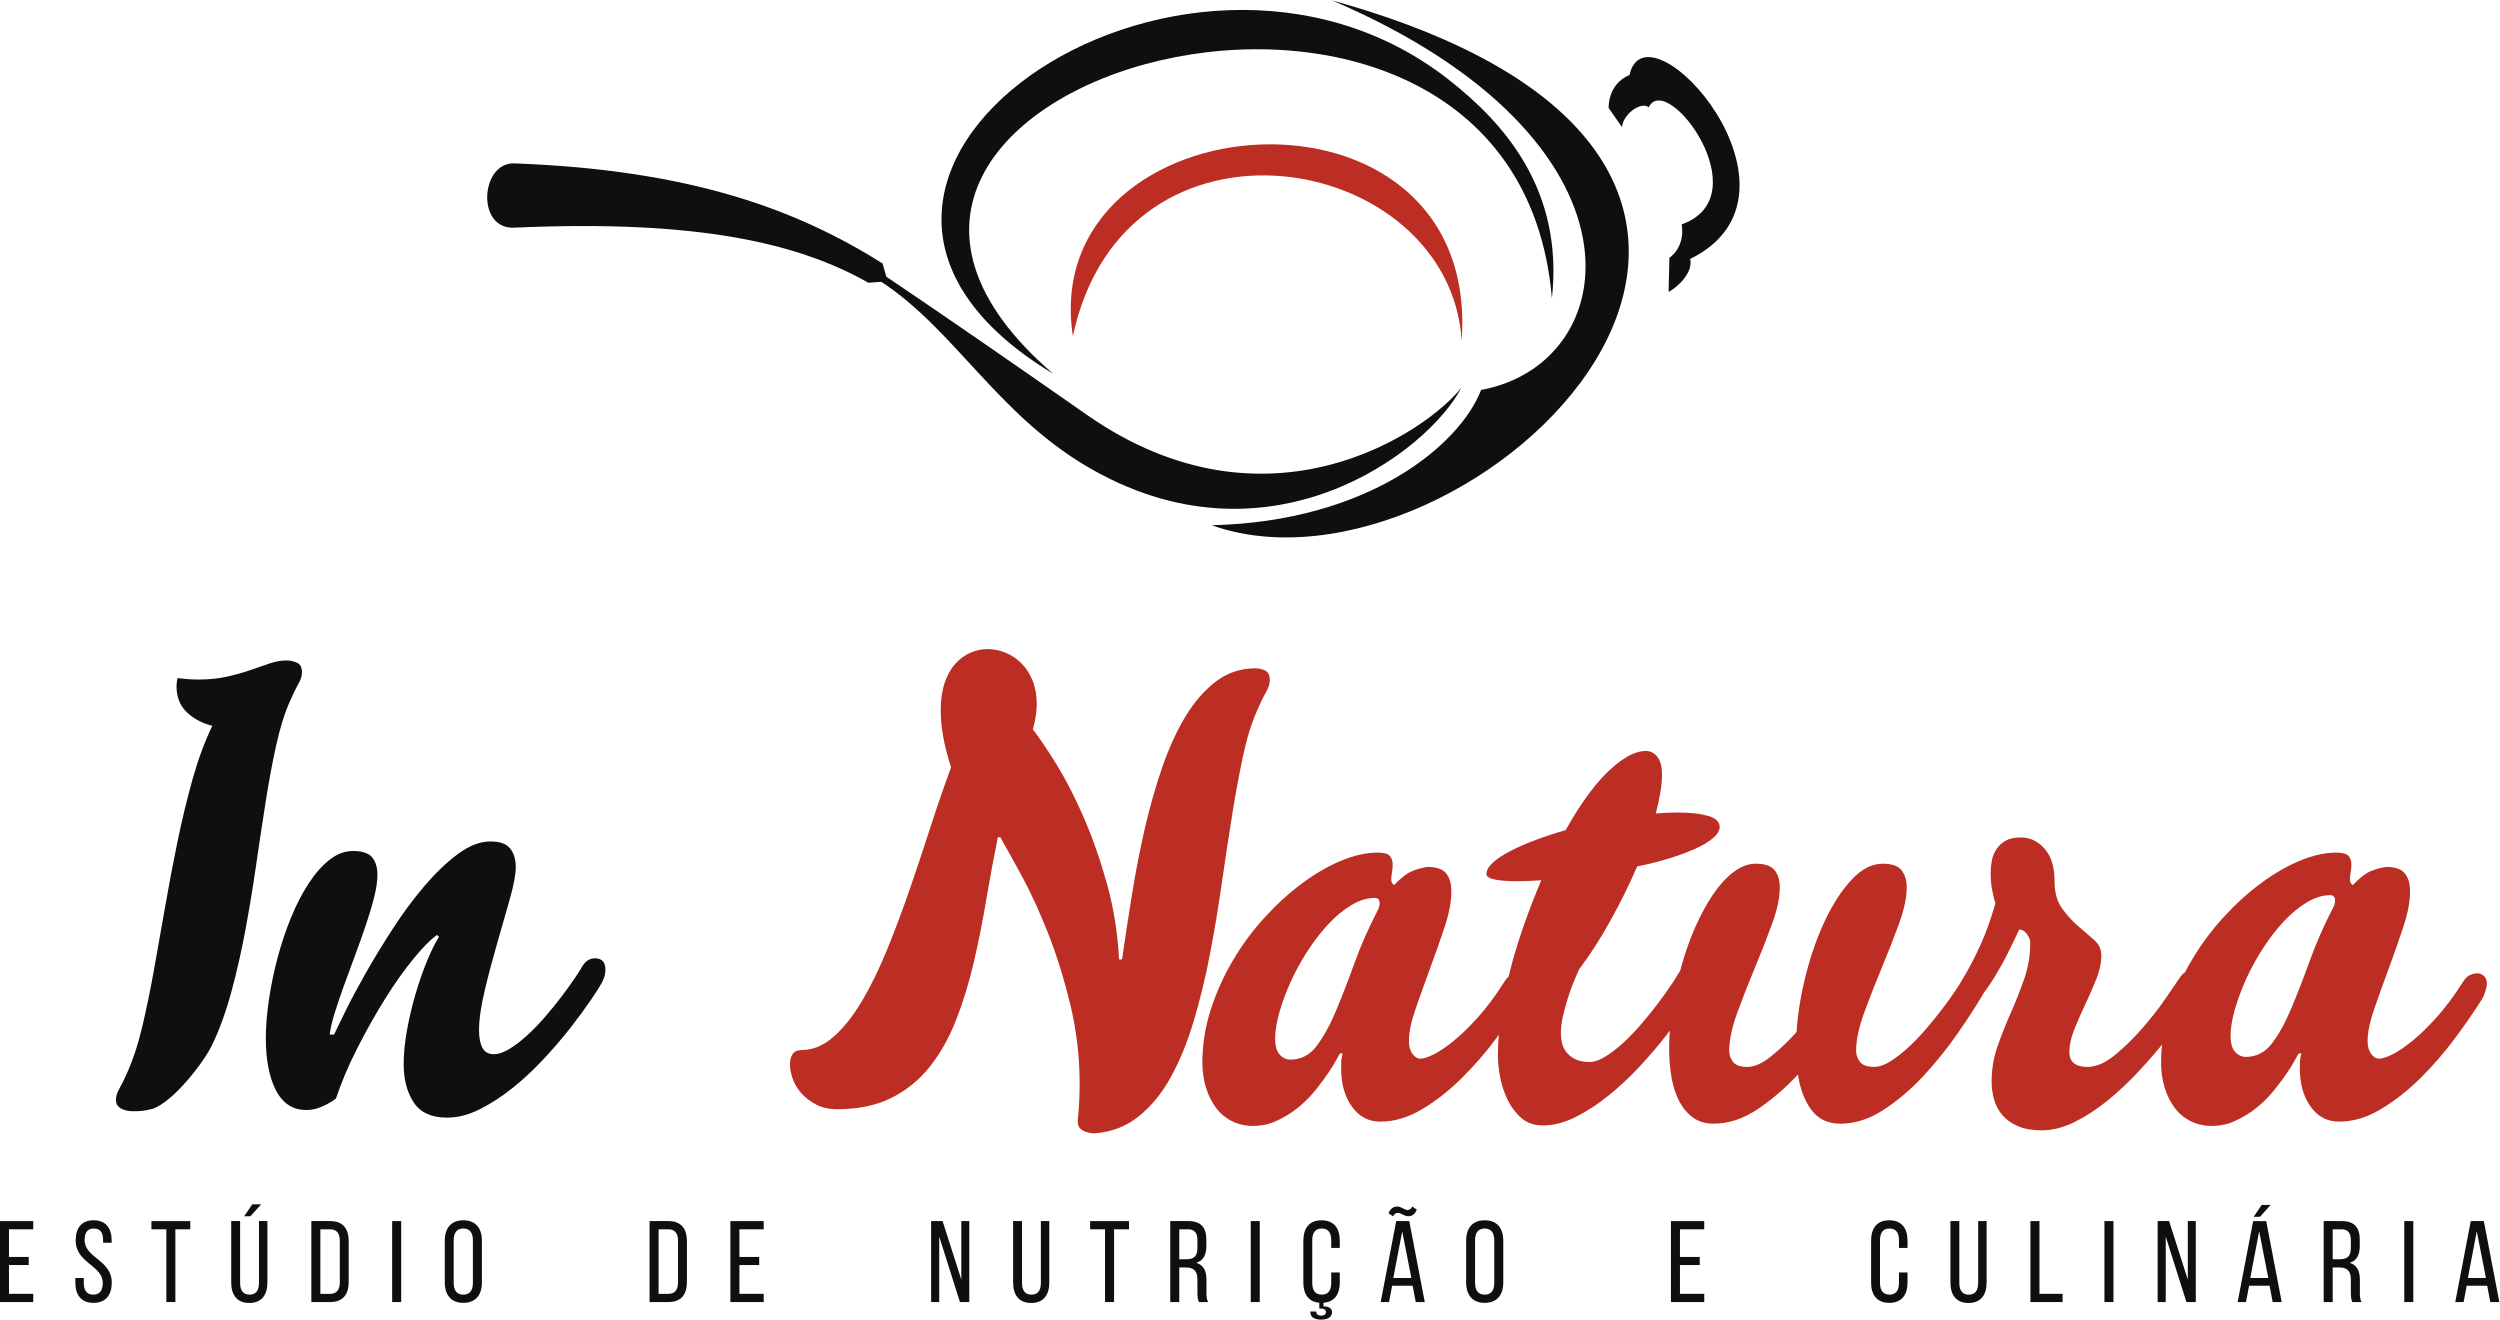 <?xml version="1.0" encoding="UTF-8" standalone="no"?>
<!-- Created with Inkscape (http://www.inkscape.org/) -->

<svg
   xmlns:dc="http://purl.org/dc/elements/1.1/"
   xmlns:cc="http://creativecommons.org/ns#"
   xmlns:rdf="http://www.w3.org/1999/02/22-rdf-syntax-ns#"
   xmlns:svg="http://www.w3.org/2000/svg"
   xmlns="http://www.w3.org/2000/svg"
   xmlns:sodipodi="http://sodipodi.sourceforge.net/DTD/sodipodi-0.dtd"
   xmlns:inkscape="http://www.inkscape.org/namespaces/inkscape"
   version="1.1"
   id="svg2"
   xml:space="preserve"
   width="980.116"
   height="517.319"
   viewBox="0 0 980.116 517.319"
   sodipodi:docname="logo.svg"
   inkscape:version="0.92.3 (2405546, 2018-03-11)"><defs
     id="defs6"><clipPath
       clipPathUnits="userSpaceOnUse"
       id="clipPath18"><path
         d="M 0,595.276 H 841.89 V 0 H 0 Z"
         id="path16"
         inkscape:connector-curvature="0" /></clipPath></defs><sodipodi:namedview
     pagecolor="#ffffff"
     bordercolor="#666666"
     borderopacity="1"
     objecttolerance="10"
     gridtolerance="10"
     guidetolerance="10"
     inkscape:pageopacity="0"
     inkscape:pageshadow="2"
     inkscape:window-width="3000"
     inkscape:window-height="1889"
     id="namedview4"
     showgrid="false"
     inkscape:zoom="0.29734106"
     inkscape:cx="489.62628"
     inkscape:cy="258.04772"
     inkscape:window-x="0"
     inkscape:window-y="55"
     inkscape:window-maximized="1"
     inkscape:current-layer="g10" /><g
     id="g10"
     inkscape:groupmode="layer"
     inkscape:label="in-natura-nova-logo"
     transform="matrix(1.333,0,0,-1.333,-71.634,656.122)"><g
       id="g12"><g
         id="g14"
         clip-path="url(#clipPath18)"><g
           id="g20"
           transform="translate(373.504,370.137)"><path
             d="M 0,0 C 53.15,-37.058 100.013,-4.772 110.051,8.083 100.229,-10.939 52.9,-46.716 -0.516,-14.862 -26.685,0.748 -39.183,25.166 -60.558,39.189 l -3.814,-0.272 c -20.434,11.58 -49.879,18.642 -104.208,16.199 -11.189,-0.499 -9.868,19.272 0.091,18.909 52.39,-1.927 83.428,-13.813 108.288,-29.423 l 1.106,-3.894 C -40.328,28.074 -19.804,13.807 0,0"
             style="fill:#100f0d;fill-opacity:1;fill-rule:nonzero;stroke:none"
             id="path22"
             inkscape:connector-curvature="0" /></g><g
           id="g24"
           transform="translate(363.441,382.32)"><path
             d="M 0,0 C -94.702,57.077 37.987,147.8 116.235,86.574 132.542,73.821 150.238,54.238 146.729,22.128 135.722,152.397 -100.024,86.036 0,0"
             style="fill:#100f0d;fill-opacity:1;fill-rule:nonzero;stroke:none"
             id="path26"
             inkscape:connector-curvature="0" /></g><g
           id="g28"
           transform="translate(410.128,337.734)"><path
             d="m 0,0 c 46.058,1.094 72.925,23.534 79.222,39.807 42.426,7.754 51.903,73.6 -43.837,114.551 C 213.85,104.927 75.391,-26.906 0,0"
             style="fill:#100f0d;fill-opacity:1;fill-rule:nonzero;stroke:none"
             id="path30"
             inkscape:connector-curvature="0" /></g><g
           id="g32"
           transform="translate(526.856,460.464)"><path
             d="m 0,0 c 0,0 -0.363,6.995 6.121,9.687 5.175,22.876 57.016,-34.859 17.855,-54.096 0.913,-3.707 -3.231,-8.015 -6.348,-9.704 0.085,3.35 0.17,6.694 0.243,10.044 2.658,1.916 4.319,5.481 3.606,9.834 23.261,8.224 -4.433,45.486 -9.716,34.388 -1.717,1.837 -7.357,-1.44 -7.844,-5.781 z"
             style="fill:#100f0d;fill-opacity:1;fill-rule:nonzero;stroke:none"
             id="path34"
             inkscape:connector-curvature="0" /></g><g
           id="g36"
           transform="translate(98.57,166.095)"><path
             d="m 0,0 c -2.534,-0.703 -4.138,-0.703 -5.821,-0.703 -0.935,0 -1.78,0.141 -2.528,0.419 -0.651,0.187 -1.213,0.516 -1.683,0.986 -0.471,0.471 -0.703,1.123 -0.703,1.962 0,1.031 0.351,2.153 1.054,3.366 0.703,1.219 1.525,2.903 2.46,5.051 1.587,3.56 2.987,7.878 4.206,12.98 1.213,5.095 2.363,10.638 3.434,16.625 1.078,5.979 2.177,12.203 3.299,18.659 1.123,6.45 2.336,12.854 3.651,19.219 1.309,6.361 2.783,12.465 4.415,18.309 1.638,5.844 3.577,11.104 5.821,15.779 -2.993,0.748 -5.492,2.08 -7.504,4.002 -2.013,1.916 -3.016,4.467 -3.016,7.647 0,0.374 0.023,0.748 0.074,1.122 0.045,0.368 0.113,0.794 0.21,1.264 2.244,-0.284 4.302,-0.425 6.172,-0.425 3.084,0 5.867,0.283 8.344,0.844 2.476,0.561 4.749,1.191 6.807,1.893 2.058,0.703 3.951,1.355 5.68,1.961 1.734,0.607 3.44,0.919 5.123,0.919 0.93,0 1.916,-0.215 2.942,-0.635 1.032,-0.419 1.547,-1.383 1.547,-2.88 0,-1.025 -0.351,-2.147 -1.054,-3.36 -0.702,-1.219 -1.519,-2.902 -2.454,-5.051 -1.593,-3.559 -2.948,-7.885 -4.07,-12.979 C 35.284,101.878 34.252,96.357 33.323,90.417 32.382,84.477 31.447,78.281 30.517,71.831 29.582,65.375 28.528,58.993 27.36,52.679 26.187,46.364 24.81,40.282 23.222,34.438 21.629,28.595 19.589,22.859 17.469,18.659 15.19,13.807 6.122,1.995 0,0"
             style="fill:#100f0d;fill-opacity:1;fill-rule:nonzero;stroke:none"
             id="path38"
             inkscape:connector-curvature="0" /></g><g
           id="g40"
           transform="translate(185.227,163.509)"><path
             d="m 0,0 c -4.586,0 -7.856,1.496 -9.817,4.489 -1.967,2.992 -2.948,6.734 -2.948,11.223 0,3.089 0.323,6.434 0.981,10.032 0.652,3.6 1.496,7.153 2.528,10.662 1.026,3.509 2.148,6.734 3.361,9.681 1.219,2.947 2.386,5.306 3.514,7.085 l -0.567,0.561 c -1.87,-1.309 -4.183,-3.65 -6.943,-7.017 -2.76,-3.366 -5.544,-7.294 -8.349,-11.783 -2.8,-4.49 -5.515,-9.308 -8.134,-14.449 -2.619,-5.146 -4.727,-10.1 -6.314,-14.873 -0.845,-0.651 -1.729,-1.213 -2.664,-1.683 -0.845,-0.465 -1.78,-0.862 -2.806,-1.191 -1.031,-0.328 -2.108,-0.493 -3.231,-0.493 -2.148,0 -3.973,0.539 -5.469,1.616 -1.496,1.077 -2.715,2.574 -3.65,4.489 -0.93,1.916 -1.633,4.137 -2.103,6.66 -0.465,2.528 -0.698,5.289 -0.698,8.281 0,3.458 0.301,7.244 0.908,11.364 0.611,4.116 1.45,8.208 2.527,12.272 1.077,4.07 2.387,7.998 3.928,11.784 1.548,3.792 3.271,7.159 5.192,10.106 1.916,2.948 3.974,5.283 6.173,7.011 2.199,1.735 4.512,2.597 6.943,2.597 2.715,0 4.586,-0.63 5.612,-1.894 1.026,-1.263 1.541,-2.969 1.541,-5.118 0,-1.87 -0.323,-4.098 -0.98,-6.666 -0.652,-2.573 -1.474,-5.31 -2.454,-8.207 -0.981,-2.902 -2.058,-5.917 -3.226,-9.052 -1.173,-3.129 -2.267,-6.127 -3.298,-8.978 -1.032,-2.851 -1.916,-5.492 -2.664,-7.924 -0.754,-2.432 -1.219,-4.489 -1.406,-6.173 h 1.264 c 0.561,1.213 1.661,3.481 3.299,6.802 1.632,3.321 3.644,7.085 6.031,11.297 2.386,4.205 5.05,8.581 7.997,13.116 2.942,4.534 6.031,8.7 9.256,12.486 3.231,3.786 6.501,6.921 9.823,9.398 3.322,2.477 6.524,3.718 9.607,3.718 2.715,0 4.631,-0.68 5.759,-2.035 1.117,-1.354 1.678,-3.202 1.678,-5.538 0,-2.062 -0.561,-5.1 -1.678,-9.119 C 17.395,60.513 16.16,56.165 14.799,51.489 13.444,46.813 12.203,42.137 11.086,37.46 9.958,32.784 9.403,28.851 9.403,25.677 c 0,-2.155 0.323,-3.861 0.981,-5.124 0.652,-1.265 1.774,-1.894 3.366,-1.894 1.4,0 2.965,0.539 4.699,1.615 1.729,1.072 3.486,2.426 5.26,4.065 1.78,1.638 3.532,3.463 5.26,5.475 1.735,2.006 3.322,3.973 4.773,5.889 1.445,1.916 2.709,3.673 3.786,5.266 1.077,1.587 1.848,2.805 2.318,3.644 0.93,1.496 2.149,2.245 3.645,2.245 2.057,0 3.089,-1.123 3.089,-3.367 0,-1.309 -0.38,-2.619 -1.122,-3.928 C 44.896,38.531 43.82,36.849 42.227,34.513 40.634,32.172 38.696,29.53 36.406,26.583 34.116,23.642 31.52,20.598 28.618,17.469 25.722,14.335 22.678,11.478 19.498,8.91 16.318,6.337 13.07,4.211 9.749,2.528 6.427,0.839 3.18,0 0,0"
             style="fill:#100f0d;fill-opacity:1;fill-rule:nonzero;stroke:none"
             id="path42"
             inkscape:connector-curvature="0" /></g><g
           id="g44"
           transform="translate(343.739,227.205)"><path
             d="m 0,0 c -1.065,-6.328 -2.294,-12.457 -3.693,-18.404 -1.406,-5.936 -3.115,-11.492 -5.146,-16.66 -2.025,-5.169 -4.583,-9.706 -7.674,-13.616 -3.097,-3.916 -6.861,-6.977 -11.304,-9.202 -4.443,-2.224 -9.758,-3.337 -15.939,-3.337 -2.412,0 -4.49,0.463 -6.229,1.382 -1.738,0.919 -3.184,2.025 -4.349,3.331 -1.153,1.305 -2.002,2.728 -2.535,4.273 -0.527,1.545 -0.796,2.944 -0.796,4.203 0,1.253 0.269,2.271 0.796,3.044 0.533,0.772 1.382,1.159 2.535,1.159 3.383,0 6.568,1.323 9.565,3.98 2.991,2.658 5.795,6.205 8.406,10.654 2.605,4.437 5.069,9.512 7.387,15.208 2.318,5.702 4.537,11.643 6.662,17.825 2.125,6.181 4.179,12.34 6.158,18.474 1.984,6.128 3.939,11.807 5.871,17.023 -1.065,3.283 -1.838,6.304 -2.318,9.056 -0.486,2.751 -0.726,5.285 -0.726,7.603 0,3.191 0.387,5.918 1.159,8.19 0.773,2.271 1.809,4.127 3.114,5.578 1.306,1.452 2.775,2.535 4.42,3.261 1.645,0.726 3.331,1.088 5.069,1.088 1.838,0 3.624,-0.362 5.362,-1.088 1.739,-0.726 3.284,-1.762 4.637,-3.114 1.352,-1.358 2.441,-3.045 3.26,-5.07 0.82,-2.031 1.235,-4.349 1.235,-6.96 0,-2.125 -0.392,-4.589 -1.159,-7.387 2.025,-2.605 4.414,-6.158 7.171,-10.648 2.751,-4.49 5.403,-9.711 7.967,-15.647 2.558,-5.942 4.806,-12.416 6.738,-19.417 1.931,-7.007 3.09,-14.318 3.477,-21.951 h 0.872 c 0.866,5.988 1.832,12.292 2.897,18.907 1.06,6.615 2.318,13.089 3.764,19.417 1.452,6.322 3.161,12.363 5.146,18.112 1.978,5.742 4.273,10.764 6.878,15.067 2.611,4.297 5.602,7.727 8.985,10.291 3.384,2.558 7.247,3.834 11.597,3.834 0.96,0 1.902,-0.217 2.821,-0.649 0.919,-0.434 1.376,-1.376 1.376,-2.829 0,-1.065 -0.363,-2.224 -1.089,-3.476 C 81.647,60.246 80.799,58.514 79.833,56.289 78.095,52.426 76.649,47.742 75.49,42.234 74.331,36.726 73.242,30.761 72.229,24.339 71.216,17.918 70.198,11.203 69.185,4.202 68.172,-2.805 67.014,-9.659 65.708,-16.373 c -1.305,-6.715 -2.874,-13.112 -4.712,-19.2 -1.832,-6.082 -4.051,-11.497 -6.662,-16.227 -2.61,-4.73 -5.748,-8.57 -9.418,-11.514 -3.67,-2.945 -7.967,-4.613 -12.896,-4.999 -0.966,0 -1.832,0.14 -2.605,0.433 -0.679,0.193 -1.258,0.532 -1.738,1.013 -0.487,0.485 -0.726,1.212 -0.726,2.178 0.193,1.832 0.339,3.646 0.433,5.425 0.094,1.791 0.146,3.607 0.146,5.439 0,8.013 -0.919,15.816 -2.751,23.397 -1.838,7.586 -4.01,14.564 -6.521,20.939 -2.517,6.375 -5.093,12 -7.75,16.876 -2.658,4.882 -4.759,8.67 -6.305,11.38 H 3.477 C 2.219,12.579 1.065,6.327 0,0"
             style="fill:#bc2e23;fill-opacity:1;fill-rule:nonzero;stroke:none"
             id="path46"
             inkscape:connector-curvature="0" /></g><g
           id="g48"
           transform="translate(458.933,224.486)"><path
             d="m 0,0 c 0.374,0.652 0.566,1.355 0.566,2.104 0,1.031 -0.475,1.546 -1.405,1.546 -2.25,0 -4.54,-0.702 -6.875,-2.108 -2.336,-1.399 -4.586,-3.248 -6.734,-5.543 -2.159,-2.29 -4.183,-4.909 -6.099,-7.851 -1.927,-2.947 -3.588,-5.968 -4.988,-9.051 -1.4,-3.084 -2.522,-6.105 -3.366,-9.052 -0.839,-2.942 -1.259,-5.538 -1.259,-7.782 0,-2.155 0.442,-3.719 1.332,-4.7 0.885,-0.986 1.938,-1.473 3.157,-1.473 3.089,0 5.634,1.309 7.647,3.928 2.006,2.619 3.899,6.031 5.679,10.237 1.774,4.211 3.599,8.91 5.47,14.101 C -5.005,-10.451 -2.715,-5.237 0,0 m 14.642,12.763 c 2.625,0 4.45,-0.629 5.481,-1.893 1.031,-1.265 1.542,-3.066 1.542,-5.402 0,-2.897 -0.657,-6.337 -1.962,-10.31 -1.32,-3.979 -2.737,-8.049 -4.284,-12.204 -1.536,-4.166 -2.965,-8.139 -4.274,-11.926 -1.315,-3.791 -1.972,-6.948 -1.972,-9.47 0,-1.593 0.356,-2.857 1.054,-3.787 0.709,-0.941 1.473,-1.406 2.312,-1.406 0.941,0 2.25,0.42 3.934,1.265 1.677,0.839 3.616,2.147 5.821,3.928 2.193,1.774 4.58,4.087 7.153,6.943 2.579,2.851 5.169,6.337 7.793,10.452 0.55,0.935 1.202,1.587 1.956,1.967 0.745,0.364 1.479,0.551 2.224,0.555 1.537,0.008 2.824,-1.255 2.826,-2.792 10e-4,-0.756 -0.135,-1.575 -0.419,-2.462 -0.278,-0.896 -0.612,-1.666 -0.975,-2.319 -2.25,-3.559 -4.914,-7.414 -8.003,-11.574 -3.089,-4.16 -6.479,-8.065 -10.163,-11.716 -3.702,-3.65 -7.584,-6.688 -11.648,-9.12 -4.075,-2.431 -8.168,-3.644 -12.277,-3.644 -3.463,0 -6.246,1.473 -8.349,4.416 -2.103,2.947 -3.151,6.665 -3.151,11.154 v 1.615 c 0,0.516 0.045,1.004 0.13,1.474 0.102,0.465 0.187,0.935 0.289,1.4 h -0.708 c -0.091,0 -0.42,-0.538 -0.976,-1.615 -0.566,-1.071 -1.36,-2.381 -2.392,-3.923 -1.026,-1.547 -2.29,-3.253 -3.786,-5.124 -1.491,-1.87 -3.173,-3.576 -5.045,-5.118 -2.071,-1.713 -4.406,-3.128 -6.99,-4.267 -0.769,-0.339 -1.588,-0.62 -2.409,-0.803 -3.865,-0.864 -7.295,-0.539 -10.246,0.927 -1.87,0.941 -3.435,2.245 -4.699,3.934 -1.258,1.683 -2.244,3.667 -2.941,5.962 -0.703,2.29 -1.055,4.745 -1.055,7.363 0,5.237 0.822,10.402 2.455,15.502 1.638,5.096 3.808,9.937 6.524,14.522 2.709,4.58 5.82,8.792 9.329,12.623 3.503,3.837 7.176,7.181 11.002,10.032 3.843,2.851 7.674,5.073 11.518,6.666 3.831,1.587 7.38,2.387 10.661,2.387 1.871,0 3.089,-0.329 3.639,-0.982 0.567,-0.657 0.844,-1.496 0.844,-2.527 0,-0.748 -0.067,-1.525 -0.209,-2.313 C 4.06,10.354 3.98,9.628 3.98,8.977 c 0,-0.658 0.29,-1.173 0.845,-1.548 2.058,2.154 3.86,3.531 5.402,4.143 1.547,0.607 3.021,1.004 4.415,1.191"
             style="fill:#bc2e23;fill-opacity:1;fill-rule:nonzero;stroke:none"
             id="path50"
             inkscape:connector-curvature="0" /></g><g
           id="g52"
           transform="translate(559.524,248.896)"><path
             d="m 0,0 c -0.103,-1.122 -0.799,-2.222 -2.108,-3.299 -1.316,-1.071 -3.061,-2.102 -5.26,-3.083 -2.195,-0.98 -4.75,-1.916 -7.641,-2.806 -2.902,-0.889 -5.991,-1.661 -9.262,-2.312 -2.437,-5.617 -5.146,-11.087 -8.139,-16.415 -2.992,-5.334 -5.986,-9.965 -8.979,-13.893 -0.374,-0.838 -0.867,-1.989 -1.473,-3.434 -0.613,-1.451 -1.191,-3.067 -1.751,-4.841 -0.568,-1.779 -1.061,-3.576 -1.48,-5.401 -0.42,-1.826 -0.629,-3.532 -0.629,-5.119 0,-0.753 0.091,-1.615 0.284,-2.595 0.186,-0.987 0.578,-1.9 1.196,-2.739 0.6,-0.844 1.468,-1.57 2.59,-2.176 1.122,-0.612 2.573,-0.912 4.347,-0.912 1.406,0 2.97,0.538 4.699,1.615 1.734,1.071 3.492,2.431 5.265,4.07 1.775,1.632 3.527,3.457 5.261,5.469 1.728,2.013 3.321,3.974 4.772,5.895 1.446,1.911 2.709,3.667 3.781,5.26 1.077,1.587 1.853,2.806 2.318,3.645 0.936,1.496 2.153,2.244 3.645,2.244 2.063,0 3.088,-1.116 3.088,-3.366 0,-1.31 -0.374,-2.62 -1.122,-3.928 -0.561,-1.026 -1.637,-2.71 -3.225,-5.051 -1.593,-2.335 -3.531,-4.976 -5.826,-7.924 -2.29,-2.947 -4.886,-5.985 -7.783,-9.12 -2.902,-3.135 -5.94,-5.985 -9.12,-8.558 -3.179,-2.574 -6.433,-4.7 -9.749,-6.383 -3.321,-1.683 -6.569,-2.528 -9.755,-2.528 -2.425,0 -4.466,0.68 -6.098,2.036 -1.639,1.36 -2.993,3.088 -4.071,5.191 -1.071,2.103 -1.847,4.348 -2.312,6.733 -0.47,2.387 -0.702,4.655 -0.702,6.808 0,3.548 0.305,7.408 0.912,11.574 0.612,4.16 1.473,8.463 2.591,12.906 1.128,4.439 2.482,8.928 4.069,13.468 1.593,4.534 3.321,9 5.191,13.399 -1.308,-0.096 -2.573,-0.164 -3.786,-0.215 -1.218,-0.046 -2.341,-0.069 -3.366,-0.069 -2.715,0 -4.886,0.166 -6.524,0.494 -1.632,0.329 -2.454,0.861 -2.454,1.615 0,1.117 0.657,2.262 1.96,3.435 1.316,1.167 3.067,2.313 5.266,3.435 2.199,1.122 4.677,2.199 7.431,3.226 2.761,1.031 5.64,1.966 8.633,2.81 1.87,3.367 3.808,6.474 5.821,9.33 2.012,2.851 4.041,5.306 6.099,7.363 2.063,2.057 4.069,3.667 6.036,4.84 1.967,1.168 3.878,1.752 5.748,1.752 1.218,0 2.296,-0.561 3.23,-1.677 0.936,-1.128 1.406,-2.903 1.406,-5.334 0,-1.593 -0.165,-3.344 -0.493,-5.266 -0.329,-1.916 -0.771,-3.951 -1.332,-6.099 1.122,0.091 2.216,0.164 3.299,0.209 1.071,0.046 2.125,0.075 3.151,0.075 3.651,0 6.615,-0.334 8.916,-0.987 C -1.15,2.716 0,1.588 0,0"
             style="fill:#bc2e23;fill-opacity:1;fill-rule:nonzero;stroke:none"
             id="path54"
             inkscape:connector-curvature="0" /></g><g
           id="g56"
           transform="translate(607.498,238.196)"><path
             d="m 0,0 c 2.618,0 4.443,-0.629 5.476,-1.894 1.025,-1.263 1.541,-2.969 1.541,-5.123 0,-2.993 -0.771,-6.592 -2.319,-10.803 -1.535,-4.206 -3.247,-8.553 -5.118,-13.042 -1.87,-4.495 -3.576,-8.866 -5.124,-13.122 -1.541,-4.257 -2.312,-7.924 -2.312,-11.013 0,-1.31 0.402,-2.432 1.19,-3.367 0.8,-0.936 2.177,-1.401 4.144,-1.401 1.405,0 2.963,0.534 4.699,1.611 1.728,1.077 3.479,2.431 5.26,4.069 1.774,1.639 3.531,3.458 5.259,5.47 1.735,2.012 3.322,3.979 4.773,5.894 1.451,1.916 2.715,3.668 3.786,5.261 1.071,1.587 1.848,2.806 2.312,3.649 0.936,1.492 2.155,2.246 3.651,2.246 2.057,0 3.089,-1.123 3.089,-3.373 0,-1.309 -0.379,-2.613 -1.128,-3.922 -1.87,-3.18 -4.296,-6.927 -7.295,-11.223 -2.992,-4.308 -6.309,-8.423 -9.958,-12.351 -3.645,-3.928 -7.556,-7.244 -11.716,-9.959 -4.161,-2.709 -8.39,-4.069 -12.691,-4.069 -3.651,0 -6.485,1.332 -8.491,4.001 -2.012,2.664 -3.344,6.145 -3.996,10.452 -3.741,-4.024 -7.72,-7.436 -11.931,-10.242 -4.206,-2.806 -8.508,-4.211 -12.901,-4.211 -2.341,0 -4.33,0.583 -5.969,1.757 -1.631,1.167 -2.992,2.755 -4.069,4.767 -1.071,2.012 -1.842,4.37 -2.312,7.084 -0.465,2.715 -0.698,5.612 -0.698,8.702 0,3.734 0.328,7.691 0.981,11.851 0.651,4.16 1.542,8.253 2.664,12.278 1.122,4.018 2.476,7.833 4.069,11.431 1.593,3.6 3.317,6.785 5.187,9.54 1.876,2.76 3.883,4.959 6.036,6.598 2.154,1.632 4.353,2.454 6.592,2.454 2.619,0 4.444,-0.629 5.475,-1.894 1.027,-1.263 1.542,-2.969 1.542,-5.123 0,-2.993 -0.77,-6.592 -2.318,-10.803 -1.536,-4.206 -3.248,-8.553 -5.118,-13.042 -1.87,-4.495 -3.576,-8.866 -5.124,-13.122 -1.542,-4.257 -2.313,-7.924 -2.313,-11.013 0,-1.31 0.403,-2.432 1.191,-3.367 0.798,-0.936 2.176,-1.401 4.143,-1.401 2.058,0 4.37,1.027 6.944,3.084 2.567,2.058 5.072,4.444 7.509,7.159 0.368,5.515 1.304,11.195 2.806,17.043 1.491,5.845 3.384,11.172 5.68,15.991 2.29,4.817 4.885,8.774 7.788,11.857 C -6.224,-1.542 -3.18,0 0,0"
             style="fill:#bc2e23;fill-opacity:1;fill-rule:nonzero;stroke:none"
             id="path58"
             inkscape:connector-curvature="0" /></g><g
           id="g60"
           transform="translate(654.221,159.771)"><path
             d="m 0,0 c -2.806,0 -5.169,0.42 -7.085,1.264 -1.916,0.844 -3.435,1.938 -4.562,3.298 -1.118,1.356 -1.916,2.897 -2.387,4.626 -0.465,1.729 -0.697,3.441 -0.697,5.124 0,3.645 0.584,7.13 1.757,10.452 1.167,3.316 2.471,6.615 3.922,9.89 1.451,3.271 2.761,6.593 3.934,9.959 1.168,3.367 1.752,6.921 1.752,10.662 0,0.748 -0.329,1.565 -0.987,2.46 -0.652,0.884 -1.4,1.327 -2.239,1.327 -0.754,-1.587 -1.734,-3.623 -2.947,-6.099 -1.213,-2.484 -2.528,-4.892 -3.928,-7.228 -1.406,-2.34 -2.783,-4.346 -4.137,-6.03 -1.361,-1.684 -2.551,-2.528 -3.578,-2.528 -0.934,0 -1.712,0.232 -2.318,0.703 -0.606,0.471 -0.912,1.213 -0.912,2.244 0,0.562 0.097,1.265 0.283,2.104 0.188,0.844 0.516,1.637 0.981,2.385 1.871,3.18 3.599,6.525 5.192,10.033 1.587,3.508 3.038,7.55 4.352,12.135 -0.283,0.748 -0.521,1.633 -0.702,2.664 -0.47,1.87 -0.703,3.928 -0.703,6.173 0,1.219 0.113,2.454 0.346,3.718 0.232,1.264 0.703,2.409 1.405,3.44 0.703,1.027 1.611,1.843 2.738,2.454 1.123,0.608 2.613,0.914 4.49,0.914 2.612,0 4.908,-1.106 6.869,-3.299 1.967,-2.199 2.947,-5.402 2.947,-9.614 0,-3.27 0.726,-5.917 2.177,-7.923 1.451,-2.012 3.016,-3.742 4.699,-5.193 1.684,-1.45 3.247,-2.805 4.698,-4.069 1.452,-1.258 2.177,-2.783 2.177,-4.557 0,-2.245 -0.487,-4.586 -1.474,-7.017 C 15.083,42.04 14.006,39.586 12.839,37.109 11.671,34.626 10.594,32.172 9.607,29.746 8.627,27.309 8.14,25.064 8.14,23.013 c 0,-2.903 1.774,-4.354 5.328,-4.354 2.522,0 5.191,1.146 7.997,3.435 2.806,2.296 5.493,4.915 8.066,7.862 2.573,2.941 4.84,5.838 6.807,8.694 1.962,2.852 3.316,4.841 4.07,5.963 1.026,1.587 2.194,2.387 3.503,2.387 0.935,0 1.706,-0.374 2.313,-1.122 0.611,-0.754 0.912,-1.684 0.912,-2.806 0,-1.309 -0.374,-2.477 -1.122,-3.509 C 45.361,38.628 44.217,36.99 42.579,34.654 40.946,32.313 38.951,29.673 36.616,26.725 34.28,23.777 31.656,20.739 28.76,17.605 25.858,14.471 22.819,11.597 19.64,8.979 16.46,6.365 13.189,4.212 9.817,2.528 6.456,0.839 3.18,0 0,0"
             style="fill:#bc2e23;fill-opacity:1;fill-rule:nonzero;stroke:none"
             id="path62"
             inkscape:connector-curvature="0" /></g><g
           id="g64"
           transform="translate(739.939,225.288)"><path
             d="m 0,0 c 0.368,0.652 0.561,1.355 0.561,2.104 0,1.031 -0.47,1.546 -1.4,1.546 -2.251,0 -4.54,-0.703 -6.876,-2.108 -2.341,-1.4 -4.585,-3.248 -6.739,-5.543 -2.153,-2.29 -4.183,-4.909 -6.099,-7.851 -1.922,-2.947 -3.582,-5.968 -4.982,-9.051 -1.405,-3.084 -2.523,-6.105 -3.372,-9.052 -0.839,-2.942 -1.259,-5.538 -1.259,-7.782 0,-2.155 0.442,-3.719 1.332,-4.7 0.89,-0.986 1.944,-1.473 3.157,-1.473 3.089,0 5.634,1.309 7.647,3.928 2.011,2.619 3.905,6.031 5.679,10.236 1.78,4.212 3.599,8.91 5.475,14.102 C -5.005,-10.451 -2.715,-5.237 0,0 m 15.601,11.96 c 2.618,0 4.443,-0.629 5.475,-1.893 1.031,-1.264 1.547,-3.066 1.547,-5.402 0,-2.896 -0.663,-6.337 -1.967,-10.31 -1.314,-3.979 -2.737,-8.048 -4.279,-12.204 -1.542,-4.166 -2.97,-8.138 -4.279,-11.925 -1.31,-3.791 -1.967,-6.949 -1.967,-9.471 0,-1.593 0.351,-2.857 1.054,-3.786 0.703,-0.942 1.473,-1.407 2.312,-1.407 0.936,0 2.251,0.42 3.935,1.265 1.677,0.839 3.616,2.148 5.82,3.928 2.194,1.774 4.574,4.087 7.153,6.943 2.574,2.851 5.169,6.337 7.788,10.452 0.556,0.935 1.207,1.587 1.961,1.967 0.759,0.373 1.517,0.561 2.276,0.555 1.52,-0.01 2.773,-1.271 2.775,-2.792 0.001,-0.756 -0.136,-1.574 -0.42,-2.462 -0.277,-0.896 -0.612,-1.666 -0.98,-2.318 -2.25,-3.56 -4.909,-7.414 -7.998,-11.575 -3.089,-4.16 -6.479,-8.065 -10.168,-11.715 -3.702,-3.651 -7.578,-6.689 -11.649,-9.121 -4.069,-2.431 -8.161,-3.644 -12.276,-3.644 -3.458,0 -6.241,1.474 -8.35,4.416 -2.102,2.947 -3.151,6.665 -3.151,11.154 v 1.615 c 0,0.516 0.046,1.004 0.136,1.474 l 0.284,1.4 h -0.703 c -0.097,0 -0.419,-0.538 -0.981,-1.615 -0.561,-1.071 -1.354,-2.381 -2.387,-3.923 -1.025,-1.546 -2.289,-3.253 -3.791,-5.124 -1.491,-1.87 -3.174,-3.576 -5.044,-5.118 -2.088,-1.726 -4.444,-3.149 -7.051,-4.293 -0.784,-0.344 -1.618,-0.626 -2.455,-0.805 -3.847,-0.828 -7.225,-0.495 -10.134,0.956 -1.877,0.94 -3.441,2.244 -4.699,3.933 -1.27,1.683 -2.25,3.667 -2.953,5.962 -0.698,2.29 -1.049,4.745 -1.049,7.363 0,5.238 0.816,10.402 2.454,15.502 1.639,5.096 3.809,9.937 6.524,14.522 2.709,4.58 5.822,8.792 9.33,12.623 3.502,3.837 7.175,7.182 11.007,10.032 3.837,2.852 7.675,5.073 11.512,6.666 3.832,1.587 7.386,2.387 10.662,2.387 1.87,0 3.089,-0.329 3.645,-0.982 0.56,-0.657 0.844,-1.496 0.844,-2.527 0,-0.748 -0.074,-1.524 -0.21,-2.312 -0.141,-0.8 -0.216,-1.526 -0.216,-2.177 0,-0.657 0.285,-1.173 0.845,-1.548 2.058,2.154 3.861,3.531 5.402,4.144 1.542,0.606 3.015,1.003 4.416,1.19"
             style="fill:#bc2e23;fill-opacity:1;fill-rule:nonzero;stroke:none"
             id="path66"
             inkscape:connector-curvature="0" /></g><g
           id="g68"
           transform="translate(62.194,122.536)"><path
             d="m 0,0 v -2.381 h -5.816 v -8.469 h 7.142 v -2.415 H -8.469 V 10.544 H 1.326 V 8.129 H -5.816 V 0 Z"
             style="fill:#100f0d;fill-opacity:1;fill-rule:nonzero;stroke:none"
             id="path70"
             inkscape:connector-curvature="0" /></g><g
           id="g72"
           transform="translate(86.578,127.366)"><path
             d="m 0,0 v -0.646 h -2.517 v 0.782 c 0,2.142 -0.816,3.401 -2.721,3.401 -1.905,0 -2.72,-1.259 -2.72,-3.367 0,-5.34 7.992,-5.851 7.992,-12.551 0,-3.605 -1.735,-5.952 -5.374,-5.952 -3.639,0 -5.34,2.347 -5.34,5.952 v 1.36 h 2.483 v -1.496 c 0,-2.142 0.885,-3.401 2.789,-3.401 1.905,0 2.789,1.259 2.789,3.401 0,5.306 -7.959,5.816 -7.959,12.517 0,3.673 1.701,5.951 5.272,5.951 C -1.701,5.951 0,3.604 0,0"
             style="fill:#100f0d;fill-opacity:1;fill-rule:nonzero;stroke:none"
             id="path74"
             inkscape:connector-curvature="0" /></g><g
           id="g76"
           transform="translate(102.663,109.272)"><path
             d="m 0,0 v 21.394 h -4.387 v 2.415 H 7.041 V 21.394 H 2.653 V 0 Z"
             style="fill:#100f0d;fill-opacity:1;fill-rule:nonzero;stroke:none"
             id="path78"
             inkscape:connector-curvature="0" /></g><g
           id="g80"
           transform="translate(130.55,138.012)"><path
             d="M 0,0 -3.163,-3.504 H -5 L -2.619,0 Z m 1.837,-22.992 c 0,-3.606 -1.667,-6.021 -5.34,-6.021 -3.64,0 -5.306,2.415 -5.306,6.021 v 18.06 h 2.619 v -18.196 c 0,-2.143 0.85,-3.435 2.789,-3.435 1.904,0 2.755,1.292 2.755,3.435 v 18.196 h 2.483 z"
             style="fill:#100f0d;fill-opacity:1;fill-rule:nonzero;stroke:none"
             id="path82"
             inkscape:connector-curvature="0" /></g><g
           id="g84"
           transform="translate(150.852,111.687)"><path
             d="m 0,0 c 1.905,0 2.823,1.19 2.823,3.367 v 12.244 c 0,2.177 -0.918,3.368 -2.857,3.368 H -2.891 V 0 Z m 0.034,21.394 c 3.707,0 5.408,-2.246 5.408,-5.918 V 3.469 c 0,-3.639 -1.701,-5.884 -5.408,-5.884 h -5.578 v 23.809 z"
             style="fill:#100f0d;fill-opacity:1;fill-rule:nonzero;stroke:none"
             id="path86"
             inkscape:connector-curvature="0" /></g><path
           d="m 171.733,109.272 h -2.653 v 23.809 h 2.653 z"
           style="fill:#100f0d;fill-opacity:1;fill-rule:nonzero;stroke:none"
           id="path88"
           inkscape:connector-curvature="0" /><g
           id="g90"
           transform="translate(187.173,114.884)"><path
             d="m 0,0 c 0,-2.177 0.918,-3.436 2.823,-3.436 1.939,0 2.823,1.259 2.823,3.436 v 12.584 c 0,2.143 -0.884,3.436 -2.823,3.436 C 0.918,16.02 0,14.727 0,12.584 Z m -2.619,12.448 c 0,3.639 1.803,5.986 5.442,5.986 3.673,0 5.476,-2.347 5.476,-5.986 V 0.136 c 0,-3.606 -1.803,-5.987 -5.476,-5.987 -3.639,0 -5.442,2.381 -5.442,5.987 z"
             style="fill:#100f0d;fill-opacity:1;fill-rule:nonzero;stroke:none"
             id="path92"
             inkscape:connector-curvature="0" /></g><g
           id="g94"
           transform="translate(250.327,111.687)"><path
             d="m 0,0 c 1.905,0 2.823,1.19 2.823,3.367 v 12.244 c 0,2.177 -0.918,3.368 -2.857,3.368 H -2.891 V 0 Z m 0.034,21.394 c 3.707,0 5.408,-2.246 5.408,-5.918 V 3.469 c 0,-3.639 -1.701,-5.884 -5.408,-5.884 h -5.578 v 23.809 z"
             style="fill:#100f0d;fill-opacity:1;fill-rule:nonzero;stroke:none"
             id="path96"
             inkscape:connector-curvature="0" /></g><g
           id="g98"
           transform="translate(277.023,122.536)"><path
             d="m 0,0 v -2.381 h -5.816 v -8.469 h 7.142 v -2.415 H -8.469 V 10.544 H 1.326 V 8.129 H -5.816 V 0 Z"
             style="fill:#100f0d;fill-opacity:1;fill-rule:nonzero;stroke:none"
             id="path100"
             inkscape:connector-curvature="0" /></g><g
           id="g102"
           transform="translate(329.974,109.272)"><path
             d="m 0,0 h -2.381 v 23.809 h 3.367 l 5.51,-17.21 v 17.21 H 8.843 V 0 H 6.088 L 0,19.251 Z"
             style="fill:#100f0d;fill-opacity:1;fill-rule:nonzero;stroke:none"
             id="path104"
             inkscape:connector-curvature="0" /></g><g
           id="g106"
           transform="translate(354.323,114.884)"><path
             d="m 0,0 c 0,-2.144 0.85,-3.436 2.789,-3.436 1.904,0 2.755,1.292 2.755,3.436 V 18.196 H 8.027 V 0.136 c 0,-3.606 -1.667,-6.021 -5.34,-6.021 -3.64,0 -5.306,2.415 -5.306,6.021 v 18.06 H 0 Z"
             style="fill:#100f0d;fill-opacity:1;fill-rule:nonzero;stroke:none"
             id="path108"
             inkscape:connector-curvature="0" /></g><g
           id="g110"
           transform="translate(378.741,109.272)"><path
             d="m 0,0 v 21.394 h -4.387 v 2.415 H 7.041 V 21.394 H 2.653 V 0 Z"
             style="fill:#100f0d;fill-opacity:1;fill-rule:nonzero;stroke:none"
             id="path112"
             inkscape:connector-curvature="0" /></g><g
           id="g114"
           transform="translate(402.547,121.856)"><path
             d="M 0,0 C 2.108,0 3.367,0.681 3.367,3.266 V 5.544 C 3.367,7.687 2.584,8.81 0.612,8.81 H -1.973 V 0 Z m 0.68,11.225 c 3.741,0 5.306,-1.906 5.306,-5.443 V 3.844 C 5.986,1.225 5.067,-0.408 3.027,-1.054 5.204,-1.7 6.02,-3.469 6.02,-6.02 v -3.707 c 0,-1.054 0.034,-2.041 0.476,-2.857 H 3.809 c -0.306,0.681 -0.442,1.292 -0.442,2.891 v 3.741 c 0,2.687 -1.259,3.538 -3.469,3.538 h -1.871 v -10.17 h -2.653 v 23.809 z"
             style="fill:#100f0d;fill-opacity:1;fill-rule:nonzero;stroke:none"
             id="path116"
             inkscape:connector-curvature="0" /></g><path
           d="m 424.244,109.272 h -2.653 v 23.809 h 2.653 z"
           style="fill:#100f0d;fill-opacity:1;fill-rule:nonzero;stroke:none"
           id="path118"
           inkscape:connector-curvature="0" /><g
           id="g120"
           transform="translate(447.779,127.332)"><path
             d="m 0,0 v -2.143 h -2.517 v 2.279 c 0,2.142 -0.85,3.435 -2.789,3.435 -1.905,0 -2.789,-1.293 -2.789,-3.435 v -12.584 c 0,-2.144 0.884,-3.436 2.789,-3.436 1.939,0 2.789,1.292 2.789,3.436 v 3.094 H 0 v -2.959 c 0,-3.401 -1.53,-5.748 -4.796,-5.952 v -1.054 c 1.599,0 2.518,-0.646 2.518,-1.735 0,-1.36 -1.191,-2.176 -3.232,-2.176 -1.972,0 -3.129,0.782 -3.129,2.108 v 0.272 h 1.735 v -0.238 c 0,-0.544 0.509,-0.918 1.394,-0.986 0.918,0 1.462,0.408 1.462,1.089 0,0.646 -0.611,1.02 -1.666,1.02 h -0.307 v 1.7 c -3.196,0.239 -4.693,2.585 -4.693,5.952 V 0 c 0,3.605 1.701,5.985 5.34,5.985 C -1.7,5.985 0,3.605 0,0"
             style="fill:#100f0d;fill-opacity:1;fill-rule:nonzero;stroke:none"
             id="path122"
             inkscape:connector-curvature="0" /></g><g
           id="g124"
           transform="translate(463.523,116.346)"><path
             d="M 0,0 H 5.306 L 2.619,13.741 Z m 4.218,19.999 c 0.578,0.034 1.019,0.307 1.36,1.021 L 6.904,20.102 C 6.36,18.774 5.51,18.162 4.489,18.162 3.129,18.129 2.415,19.148 1.36,19.148 c -0.612,0 -1.054,-0.237 -1.428,-1.019 l -1.327,0.918 c 0.544,1.394 1.429,1.938 2.483,1.973 1.394,0 2.109,-1.021 3.13,-1.021 M -0.34,-2.278 -1.259,-7.074 H -3.707 L 0.851,16.734 H 4.693 L 9.251,-7.074 H 6.598 L 5.68,-2.278 Z"
             style="fill:#100f0d;fill-opacity:1;fill-rule:nonzero;stroke:none"
             id="path126"
             inkscape:connector-curvature="0" /></g><g
           id="g128"
           transform="translate(487.567,114.884)"><path
             d="m 0,0 c 0,-2.177 0.918,-3.436 2.823,-3.436 1.939,0 2.823,1.259 2.823,3.436 v 12.584 c 0,2.143 -0.884,3.436 -2.823,3.436 C 0.918,16.02 0,14.727 0,12.584 Z m -2.619,12.448 c 0,3.639 1.803,5.986 5.442,5.986 3.673,0 5.476,-2.347 5.476,-5.986 V 0.136 c 0,-3.606 -1.803,-5.987 -5.476,-5.987 -3.639,0 -5.442,2.381 -5.442,5.987 z"
             style="fill:#100f0d;fill-opacity:1;fill-rule:nonzero;stroke:none"
             id="path130"
             inkscape:connector-curvature="0" /></g><g
           id="g132"
           transform="translate(553.645,122.536)"><path
             d="m 0,0 v -2.381 h -5.815 v -8.469 h 7.142 v -2.415 H -8.469 V 10.544 H 1.327 V 8.129 H -5.815 V 0 Z"
             style="fill:#100f0d;fill-opacity:1;fill-rule:nonzero;stroke:none"
             id="path134"
             inkscape:connector-curvature="0" /></g><g
           id="g136"
           transform="translate(614.759,127.332)"><path
             d="m 0,0 v -2.143 h -2.517 v 2.279 c 0,2.142 -0.85,3.435 -2.789,3.435 -1.905,0 -2.789,-1.293 -2.789,-3.435 v -12.584 c 0,-2.144 0.884,-3.436 2.789,-3.436 1.939,0 2.789,1.292 2.789,3.436 v 3.094 H 0 v -2.959 c 0,-3.605 -1.7,-5.986 -5.374,-5.986 -3.639,0 -5.34,2.381 -5.34,5.986 V 0 c 0,3.605 1.701,5.985 5.34,5.985 C -1.7,5.985 0,3.605 0,0"
             style="fill:#100f0d;fill-opacity:1;fill-rule:nonzero;stroke:none"
             id="path138"
             inkscape:connector-curvature="0" /></g><g
           id="g140"
           transform="translate(629.993,114.884)"><path
             d="m 0,0 c 0,-2.144 0.851,-3.436 2.789,-3.436 1.905,0 2.755,1.292 2.755,3.436 V 18.196 H 8.027 V 0.136 c 0,-3.606 -1.667,-6.021 -5.339,-6.021 -3.64,0 -5.306,2.415 -5.306,6.021 v 18.06 H 0 Z"
             style="fill:#100f0d;fill-opacity:1;fill-rule:nonzero;stroke:none"
             id="path142"
             inkscape:connector-curvature="0" /></g><g
           id="g144"
           transform="translate(650.908,109.272)"><path
             d="M 0,0 V 23.809 H 2.653 V 2.415 H 9.455 V 0 Z"
             style="fill:#100f0d;fill-opacity:1;fill-rule:nonzero;stroke:none"
             id="path146"
             inkscape:connector-curvature="0" /></g><path
           d="m 675.326,109.272 h -2.653 v 23.809 h 2.653 z"
           style="fill:#100f0d;fill-opacity:1;fill-rule:nonzero;stroke:none"
           id="path148"
           inkscape:connector-curvature="0" /><g
           id="g150"
           transform="translate(690.697,109.272)"><path
             d="m 0,0 h -2.381 v 23.809 h 3.367 l 5.51,-17.21 v 17.21 H 8.844 V 0 H 6.089 L 0,19.251 Z"
             style="fill:#100f0d;fill-opacity:1;fill-rule:nonzero;stroke:none"
             id="path152"
             inkscape:connector-curvature="0" /></g><g
           id="g154"
           transform="translate(721.544,137.842)"><path
             d="M 0,0 -3.13,-3.504 H -5 L -2.619,0 Z m -5.986,-21.496 h 5.305 l -2.686,13.741 z m -0.34,-2.278 -0.919,-4.796 h -2.448 l 4.557,23.808 h 3.843 L 3.265,-28.57 H 0.611 l -0.918,4.796 z"
             style="fill:#100f0d;fill-opacity:1;fill-rule:nonzero;stroke:none"
             id="path156"
             inkscape:connector-curvature="0" /></g><g
           id="g158"
           transform="translate(741.778,121.856)"><path
             d="M 0,0 C 2.108,0 3.367,0.681 3.367,3.266 V 5.544 C 3.367,7.687 2.585,8.81 0.612,8.81 H -1.973 V 0 Z m 0.68,11.225 c 3.741,0 5.306,-1.906 5.306,-5.443 V 3.844 C 5.986,1.225 5.067,-0.408 3.026,-1.054 5.203,-1.7 6.02,-3.469 6.02,-6.02 v -3.707 c 0,-1.054 0.034,-2.041 0.476,-2.857 H 3.809 c -0.306,0.681 -0.442,1.292 -0.442,2.891 v 3.741 c 0,2.687 -1.259,3.538 -3.47,3.538 h -1.87 v -10.17 h -2.653 v 23.809 z"
             style="fill:#100f0d;fill-opacity:1;fill-rule:nonzero;stroke:none"
             id="path160"
             inkscape:connector-curvature="0" /></g><path
           d="m 763.51,109.272 h -2.653 v 23.809 h 2.653 z"
           style="fill:#100f0d;fill-opacity:1;fill-rule:nonzero;stroke:none"
           id="path162"
           inkscape:connector-curvature="0" /><g
           id="g164"
           transform="translate(779.562,116.346)"><path
             d="M 0,0 H 5.306 L 2.619,13.741 Z M -0.34,-2.278 -1.259,-7.074 H -3.707 L 0.851,16.734 H 4.693 L 9.251,-7.074 H 6.598 L 5.68,-2.278 Z"
             style="fill:#100f0d;fill-opacity:1;fill-rule:nonzero;stroke:none"
             id="path166"
             inkscape:connector-curvature="0" /></g><g
           id="g168"
           transform="translate(369.278,393.324)"><path
             d="M 0,0 C -10.673,70.301 120.106,80.515 114.359,-1.275 110.709,54.544 15.225,71.389 0,0"
             style="fill:#bc2e23;fill-opacity:1;fill-rule:nonzero;stroke:none"
             id="path170"
             inkscape:connector-curvature="0" /></g></g></g></g></svg>